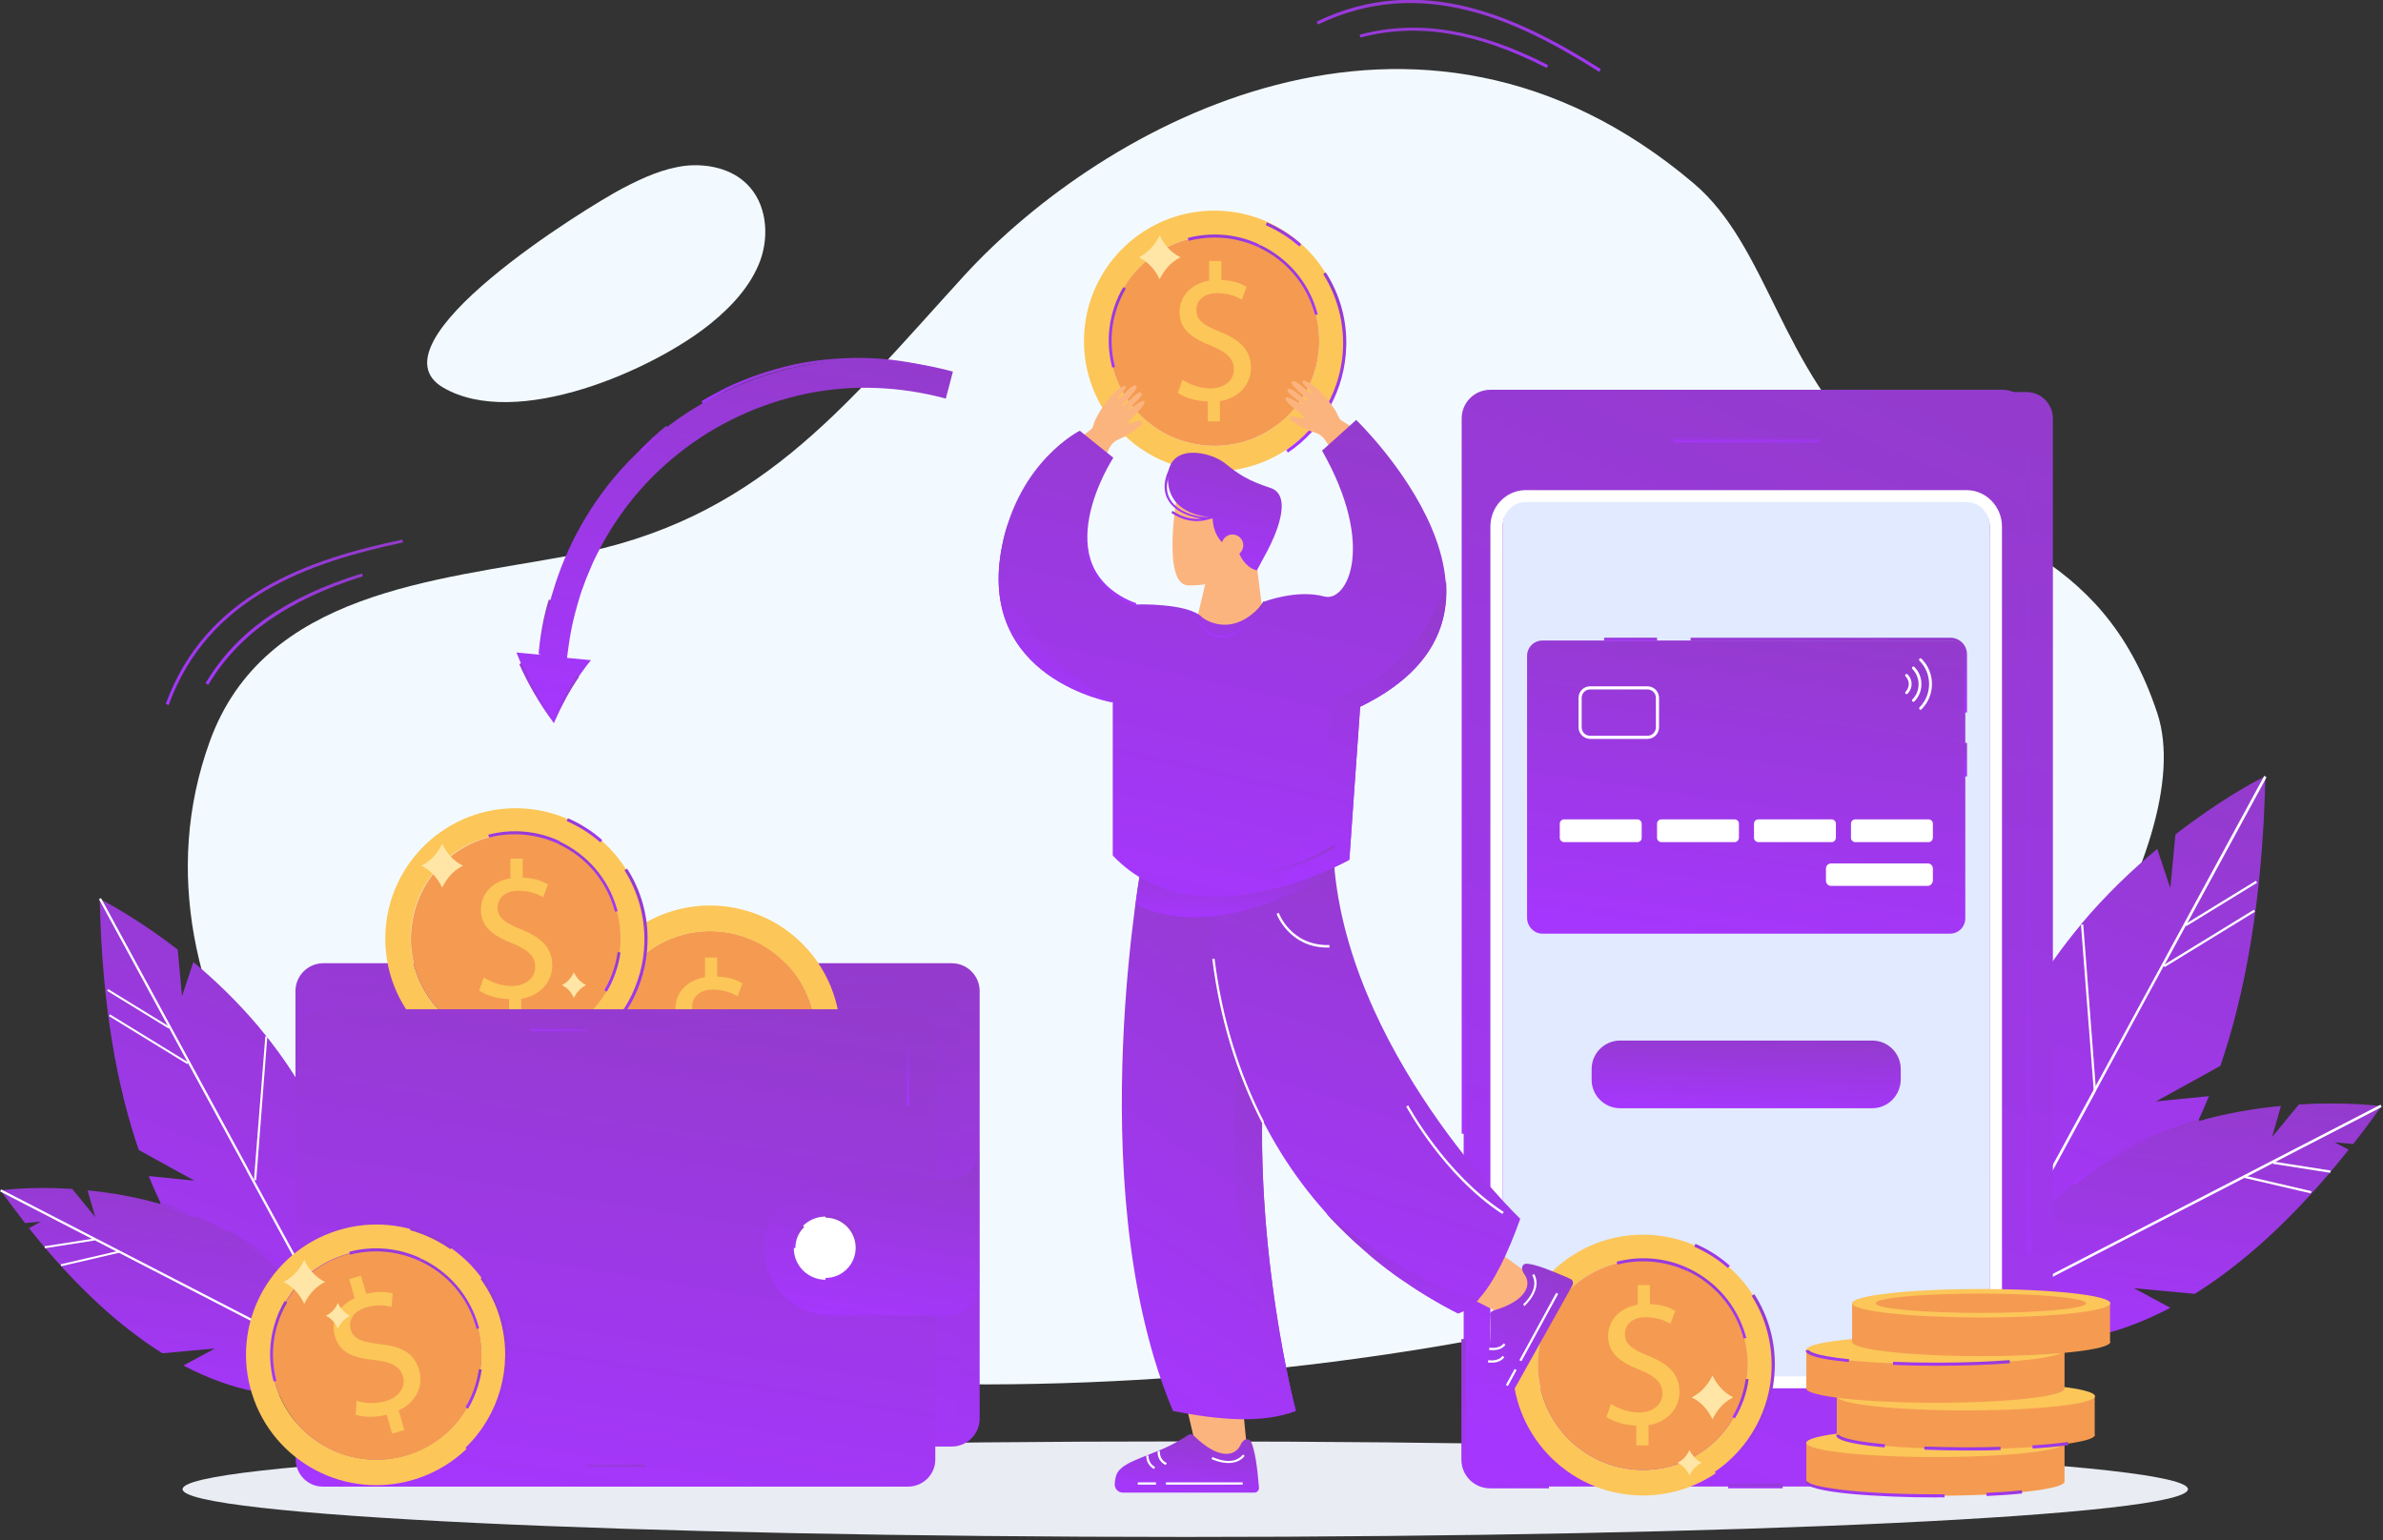 <svg width="297" height="192" viewBox="0 0 297 192" fill="none" xmlns="http://www.w3.org/2000/svg">
<rect x="0" y="0" width="297" height="192" fill="#333333" stroke="none"/>
<g clip-path="url(#clip0_101_9087)">
<path d="M147.723 191.6C216.741 191.6 272.691 188.934 272.691 185.646C272.691 182.357 216.741 179.692 147.723 179.692C78.704 179.692 22.754 182.357 22.754 185.646C22.754 188.934 78.704 191.6 147.723 191.6Z" fill="#E9ECF2"/>
<path d="M65.284 165.515C43.594 158.781 14.248 125.182 26.156 92.398C32.926 73.755 54.262 72.373 70.991 69.254C94.276 64.93 104.767 51.249 120.149 34.379C137.374 15.559 176.502 -6.45 211.093 22.86C220.414 30.764 221.903 46.004 233.918 56.743C246.004 67.517 261.775 67.553 268.864 88.889C274.393 105.511 250.576 140.103 234.45 150.416C204.643 169.484 114.159 180.684 65.284 165.515Z" fill="#F3FAFF"/>
<path d="M282.332 96.793C282.332 96.899 282.332 97.041 282.332 97.147C281.977 112.21 279.815 123.87 276.732 132.873L268.722 137.303L275.137 136.665L275.314 136.629C271.345 146.482 266.206 152.72 261.456 156.69C258.515 159.135 255.715 160.695 253.411 161.687C253.269 161.758 253.128 161.829 252.95 161.864C252.596 162.006 252.241 162.148 251.887 162.289H247.599C247.563 162.077 247.492 161.9 247.457 161.687C247.421 161.545 247.386 161.439 247.386 161.297C247.35 161.12 247.315 160.978 247.28 160.801C243.239 141.095 250.434 125.926 259.294 115.329C259.33 115.293 259.365 115.258 259.365 115.222C262.449 111.536 265.745 108.417 268.864 105.83L270.494 110.721L271.132 104.023C276.519 99.841 280.914 97.466 282.013 96.934C282.261 96.828 282.332 96.793 282.332 96.793Z" fill="url(#paint0_linear_101_9087)"/>
<path d="M282.474 96.863L282.332 97.182L272.621 115.045L272.443 115.364L269.785 120.255L269.679 120.397L261.244 135.956V135.991L247.457 161.333L247.244 161.687L246.925 162.289H246.535L246.89 161.687L247.35 160.836L260.96 135.814L261.208 135.353L282.084 96.934L282.19 96.722L282.474 96.863Z" fill="white"/>
<path d="M280.905 113.41L269.637 120.322L269.785 120.563L281.054 113.652L280.905 113.41Z" fill="white"/>
<path d="M281.159 109.803L272.338 115.213L272.486 115.455L281.308 110.045L281.159 109.803Z" fill="white"/>
<path d="M259.642 115.247L259.359 115.269L260.952 136.013L261.235 135.992L259.642 115.247Z" fill="white"/>
<path d="M245.791 165.55C245.791 165.55 255.644 170.867 270.494 163.034L265.958 160.588L273.542 161.297C279.355 157.647 285.841 152.011 292.716 143.328L290.98 142.406L293.283 142.619C294.453 141.131 295.623 139.571 296.792 137.905C296.792 137.905 292.575 137.303 286.514 137.693L283.182 141.733L284.281 137.87C271.806 139.04 253.482 144.568 245.791 165.55Z" fill="url(#paint1_linear_101_9087)"/>
<path d="M296.693 137.715L244.985 164.416L245.132 164.699L296.839 137.999L296.693 137.715Z" fill="white"/>
<path d="M283.337 144.807L283.293 145.087L290.436 146.204L290.48 145.924L283.337 144.807Z" fill="white"/>
<path d="M279.789 146.566L279.725 146.843L288.01 148.77L288.074 148.494L279.789 146.566Z" fill="white"/>
<path d="M258.586 147.723L258.338 147.439C262.732 143.93 268.013 141.272 274.038 139.571L274.145 139.925C268.19 141.591 262.945 144.214 258.586 147.723Z" fill="url(#paint2_linear_101_9087)"/>
<path d="M255.857 52.171V181.995C255.857 183.803 254.403 185.291 252.56 185.291H188.765C186.957 185.291 185.469 183.838 185.469 181.995V52.171C185.469 50.363 186.922 48.875 188.765 48.875H252.56C254.403 48.875 255.857 50.363 255.857 52.171Z" fill="url(#paint3_linear_101_9087)"/>
<path d="M252.809 52.171V181.995C252.809 183.803 251.355 185.291 249.512 185.291H185.717C183.909 185.291 182.421 183.838 182.421 181.995V52.171C182.421 50.363 183.874 48.875 185.717 48.875H249.512C251.355 48.875 252.809 50.363 252.809 52.171Z" fill="url(#paint4_linear_101_9087)"/>
<path d="M247.988 65.639V168.527C247.988 170.618 246.393 172.32 244.444 172.32H190.82C188.871 172.32 187.276 170.618 187.276 168.527V65.639C187.276 63.548 188.871 61.847 190.82 61.847H244.409C246.393 61.847 247.988 63.548 247.988 65.639Z" fill="#E1EAFF"/>
<path d="M226.51 55.148H208.789C208.612 55.148 208.47 55.006 208.47 54.829C208.47 54.652 208.612 54.51 208.789 54.51H226.51C226.688 54.51 226.829 54.652 226.829 54.829C226.829 55.006 226.688 55.148 226.51 55.148Z" fill="url(#paint5_linear_101_9087)"/>
<path d="M233.351 138.153H201.914C199.964 138.153 198.369 136.558 198.369 134.609V133.262C198.369 131.313 199.964 129.718 201.914 129.718H233.351C235.3 129.718 236.895 131.313 236.895 133.262V134.609C236.86 136.558 235.3 138.153 233.351 138.153Z" fill="url(#paint6_linear_101_9087)"/>
<path d="M245.118 173.064H190.147C187.737 173.064 185.752 171.008 185.752 168.527V65.639C185.752 63.122 187.737 61.102 190.147 61.102H245.118C247.528 61.102 249.512 63.158 249.512 65.639V168.527C249.512 171.044 247.528 173.064 245.118 173.064ZM190.147 62.591C188.552 62.591 187.276 63.938 187.276 65.639V168.527C187.276 170.193 188.552 171.575 190.147 171.575H245.118C246.712 171.575 247.988 170.228 247.988 168.527V65.639C247.988 63.973 246.712 62.591 245.118 62.591H190.147Z" fill="white"/>
<path d="M192.238 116.392H243.027C244.09 116.392 244.94 115.541 244.94 114.478V81.765C244.94 80.702 244.09 79.851 243.027 79.851H192.238C191.175 79.851 190.324 80.702 190.324 81.765V114.478C190.36 115.541 191.21 116.392 192.238 116.392Z" fill="url(#paint7_linear_101_9087)"/>
<path d="M204.076 104.98H194.932C194.648 104.98 194.4 104.731 194.4 104.448V102.676C194.4 102.392 194.648 102.144 194.932 102.144H204.076C204.359 102.144 204.607 102.392 204.607 102.676V104.448C204.607 104.767 204.359 104.98 204.076 104.98Z" fill="white"/>
<path d="M216.197 104.98H207.053C206.769 104.98 206.521 104.731 206.521 104.448V102.676C206.521 102.392 206.769 102.144 207.053 102.144H216.197C216.48 102.144 216.728 102.392 216.728 102.676V104.448C216.693 104.767 216.48 104.98 216.197 104.98Z" fill="white"/>
<path d="M228.283 104.98H219.138C218.855 104.98 218.607 104.731 218.607 104.448V102.676C218.607 102.392 218.855 102.144 219.138 102.144H228.283C228.566 102.144 228.814 102.392 228.814 102.676V104.448C228.779 104.767 228.566 104.98 228.283 104.98Z" fill="white"/>
<path d="M240.368 104.98H231.224C230.941 104.98 230.693 104.731 230.693 104.448V102.676C230.693 102.392 230.941 102.144 231.224 102.144H240.368C240.652 102.144 240.9 102.392 240.9 102.676V104.448C240.865 104.767 240.652 104.98 240.368 104.98Z" fill="white"/>
<path d="M240.262 110.438H228.212C227.857 110.438 227.574 110.154 227.574 109.8V108.276C227.574 107.921 227.857 107.638 228.212 107.638H240.262C240.616 107.638 240.9 107.921 240.9 108.276V109.8C240.865 110.154 240.581 110.438 240.262 110.438Z" fill="white"/>
<path d="M196.739 90.661V87.01C196.739 86.195 197.377 85.557 198.192 85.557H205.316C206.131 85.557 206.769 86.195 206.769 87.01V90.661C206.769 91.476 206.131 92.114 205.316 92.114H198.192C197.413 92.114 196.739 91.476 196.739 90.661ZM198.192 85.947C197.59 85.947 197.129 86.408 197.129 87.01V90.661C197.129 91.264 197.59 91.724 198.192 91.724H205.316C205.919 91.724 206.379 91.264 206.379 90.661V87.01C206.379 86.408 205.919 85.947 205.316 85.947H198.192Z" fill="white"/>
<path d="M239.199 88.322C239.199 88.286 239.199 88.216 239.234 88.18C240.829 86.585 240.829 83.962 239.234 82.368C239.163 82.297 239.163 82.19 239.234 82.119C239.305 82.049 239.411 82.049 239.482 82.119C241.219 83.856 241.219 86.692 239.482 88.428C239.411 88.499 239.305 88.499 239.234 88.428C239.199 88.393 239.199 88.357 239.199 88.322Z" fill="white"/>
<path d="M238.313 83.289C238.313 83.254 238.313 83.183 238.348 83.147C238.419 83.076 238.525 83.076 238.596 83.147C239.766 84.317 239.766 86.266 238.596 87.436C238.525 87.507 238.419 87.507 238.348 87.436C238.277 87.365 238.277 87.259 238.348 87.188C239.376 86.16 239.376 84.459 238.348 83.395C238.313 83.36 238.313 83.325 238.313 83.289Z" fill="white"/>
<path d="M237.462 86.372C237.462 86.337 237.462 86.266 237.497 86.231C238.029 85.699 238.029 84.848 237.497 84.317C237.427 84.246 237.427 84.14 237.497 84.069C237.568 83.998 237.675 83.998 237.746 84.069C238.419 84.742 238.419 85.805 237.746 86.479C237.675 86.55 237.568 86.55 237.497 86.479C237.462 86.479 237.462 86.408 237.462 86.372Z" fill="white"/>
<path d="M253.092 156.3H252.525V52.171C252.525 50.505 251.178 49.158 249.512 49.158H185.717C184.051 49.158 182.704 50.505 182.704 52.171V141.343H182.172V52.171C182.172 50.186 183.767 48.591 185.752 48.591H249.548C251.533 48.591 253.127 50.186 253.127 52.171V156.3H253.092Z" fill="url(#paint8_linear_101_9087)"/>
<path d="M193.053 185.539H185.717C183.732 185.539 182.137 183.944 182.137 181.96V166.932H182.704V181.96C182.704 183.625 184.051 184.972 185.717 184.972H193.053V185.539Z" fill="url(#paint9_linear_101_9087)"/>
<path d="M222.186 184.972H215.382V185.539H222.186V184.972Z" fill="url(#paint10_linear_101_9087)"/>
<path d="M257.31 184.689C257.31 185.681 250.115 186.461 241.219 186.461C232.323 186.461 225.128 185.646 225.128 184.689C225.128 184.653 225.128 184.653 225.128 184.618V179.798H257.31V184.583C257.31 184.653 257.31 184.653 257.31 184.689Z" fill="#F49B51"/>
<path d="M241.219 181.641C250.106 181.641 257.31 180.847 257.31 179.869C257.31 178.89 250.106 178.096 241.219 178.096C232.332 178.096 225.128 178.89 225.128 179.869C225.128 180.847 232.332 181.641 241.219 181.641Z" fill="#FCC659"/>
<path d="M261.102 178.876C261.102 179.869 253.907 180.648 245.011 180.648C236.115 180.648 228.921 179.833 228.921 178.876C228.921 178.841 228.921 178.841 228.921 178.805V174.021H261.067V178.805C261.102 178.841 261.102 178.876 261.102 178.876Z" fill="#F49B51"/>
<path d="M245.011 175.828C253.898 175.828 261.102 175.035 261.102 174.056C261.102 173.077 253.898 172.284 245.011 172.284C236.125 172.284 228.921 173.077 228.921 174.056C228.921 175.035 236.125 175.828 245.011 175.828Z" fill="#FCC659"/>
<path d="M257.31 173.099C257.31 174.092 250.115 174.871 241.219 174.871C232.323 174.871 225.128 174.056 225.128 173.099C225.128 173.064 225.128 173.064 225.128 173.028V168.208H257.31V172.993C257.31 173.064 257.31 173.064 257.31 173.099Z" fill="#F49B51"/>
<path d="M241.219 170.051C250.106 170.051 257.31 169.258 257.31 168.279C257.31 167.3 250.106 166.507 241.219 166.507C232.332 166.507 225.128 167.3 225.128 168.279C225.128 169.258 232.332 170.051 241.219 170.051Z" fill="#FCC659"/>
<path d="M241.219 186.673C234.662 186.673 224.951 186.142 224.951 184.689H225.341C225.341 185.256 230.799 186.284 241.219 186.284C241.609 186.284 241.963 186.284 242.353 186.284V186.673C241.999 186.638 241.609 186.673 241.219 186.673Z" fill="url(#paint11_linear_101_9087)"/>
<path d="M247.599 186.496L247.563 186.106C249.193 186.035 250.682 185.929 251.993 185.787L252.029 186.177C250.753 186.319 249.229 186.425 247.599 186.496Z" fill="url(#paint12_linear_101_9087)"/>
<path d="M234.875 180.436C228.85 179.869 228.85 179.124 228.85 178.876H229.239C229.239 179.053 230.267 179.621 234.946 180.046L234.875 180.436Z" fill="url(#paint13_linear_101_9087)"/>
<path d="M245.118 180.825C243.31 180.825 241.538 180.79 239.837 180.719V180.329C242.849 180.436 246.216 180.471 249.335 180.365V180.755C247.953 180.825 246.535 180.825 245.118 180.825Z" fill="url(#paint14_linear_101_9087)"/>
<path d="M253.34 180.577L253.305 180.188C255.006 180.081 256.53 179.94 257.735 179.762L257.806 180.152C256.565 180.329 255.041 180.471 253.34 180.577Z" fill="url(#paint15_linear_101_9087)"/>
<path d="M230.409 169.803C225.057 169.271 225.057 168.563 225.057 168.314H225.447C225.447 168.314 225.589 168.952 230.48 169.449L230.409 169.803Z" fill="url(#paint16_linear_101_9087)"/>
<path d="M241.325 170.264C239.482 170.264 237.675 170.228 235.938 170.157V169.768C237.639 169.838 239.447 169.874 241.29 169.874C244.586 169.874 247.776 169.768 250.469 169.555L250.505 169.945C247.811 170.157 244.621 170.264 241.325 170.264Z" fill="url(#paint17_linear_101_9087)"/>
<path d="M263.016 167.287C263.016 168.279 255.821 169.059 246.925 169.059C238.029 169.059 230.834 168.244 230.834 167.287C230.834 167.251 230.834 167.251 230.834 167.216V162.396H262.98V167.18C263.016 167.251 263.016 167.251 263.016 167.287Z" fill="#F49B51"/>
<path d="M246.925 164.239C255.812 164.239 263.016 163.445 263.016 162.467C263.016 161.488 255.812 160.695 246.925 160.695C238.039 160.695 230.834 161.488 230.834 162.467C230.834 163.445 238.039 164.239 246.925 164.239Z" fill="#FCC659"/>
<path d="M260.003 162.467C260.003 163.14 254.155 163.672 246.89 163.672C239.66 163.672 233.776 163.14 233.776 162.467C233.776 161.793 239.624 161.262 246.89 161.262C254.155 161.262 260.003 161.829 260.003 162.467Z" fill="#F49B51"/>
<path d="M205.21 153.925C196.243 153.677 188.765 160.765 188.517 169.732C188.268 178.699 195.357 186.177 204.324 186.425C213.291 186.674 220.769 179.585 221.017 170.618C221.23 161.616 214.177 154.173 205.21 153.925ZM217.827 170.512C217.721 173.985 216.268 177.246 213.751 179.656C211.199 182.066 207.903 183.342 204.395 183.236C197.2 183.023 191.494 177.033 191.671 169.803C191.777 166.33 193.195 163.069 195.747 160.659C198.192 158.355 201.382 157.079 204.714 157.079C204.82 157.079 204.962 157.079 205.068 157.079C212.156 157.257 217.792 163.105 217.792 170.158C217.827 170.264 217.827 170.37 217.827 170.512Z" fill="#FCC659"/>
<path d="M217.827 170.157C217.827 170.264 217.827 170.406 217.827 170.512C217.721 173.985 216.268 177.246 213.751 179.656C211.199 182.066 207.903 183.342 204.395 183.236C197.2 183.023 191.494 177.033 191.671 169.803C191.777 166.33 193.195 163.069 195.747 160.659C198.192 158.355 201.382 157.079 204.714 157.079C204.82 157.079 204.962 157.079 205.068 157.079C212.192 157.257 217.827 163.105 217.827 170.157Z" fill="#F49B51"/>
<path d="M203.934 180.152V177.707C202.516 177.671 201.063 177.246 200.212 176.643L200.779 175.013C201.666 175.58 202.906 176.076 204.288 176.076C206.025 176.076 207.194 175.084 207.194 173.702C207.194 172.355 206.238 171.54 204.43 170.795C201.949 169.838 200.425 168.704 200.425 166.578C200.425 164.558 201.878 163.034 204.111 162.644V160.198H205.635V162.573C207.088 162.608 208.081 162.998 208.789 163.423L208.187 165.018C207.691 164.735 206.663 164.203 205.103 164.203C203.225 164.203 202.516 165.337 202.516 166.294C202.516 167.57 203.402 168.208 205.529 169.059C208.045 170.087 209.321 171.363 209.321 173.524C209.321 175.438 207.974 177.246 205.458 177.671V180.188H203.934V180.152Z" fill="#FCC659"/>
<path d="M217.295 166.861C217.26 166.755 217.225 166.649 217.225 166.542C216.197 162.963 213.645 160.021 210.278 158.426L210.42 158.107C213.893 159.738 216.48 162.75 217.544 166.436C217.579 166.578 217.614 166.684 217.65 166.79L217.295 166.861Z" fill="url(#paint18_linear_101_9087)"/>
<path d="M210.278 158.462C207.549 157.186 204.466 156.902 201.595 157.646L201.488 157.292C204.466 156.512 207.655 156.796 210.42 158.107L210.278 158.462Z" fill="url(#paint19_linear_101_9087)"/>
<path d="M216.232 176.821L215.913 176.643C216.799 175.155 217.331 173.56 217.579 171.894L217.934 171.93C217.721 173.666 217.118 175.297 216.232 176.821Z" fill="url(#paint20_linear_101_9087)"/>
<path d="M215.346 158.072C214.106 156.973 212.688 156.087 211.164 155.414L211.306 155.059C212.865 155.732 214.318 156.654 215.594 157.788L215.346 158.072Z" fill="url(#paint21_linear_101_9087)"/>
<path d="M213.929 183.803L213.716 183.484C218.004 180.577 220.663 175.757 220.804 170.583C220.875 167.358 220.025 164.239 218.323 161.545L218.642 161.332C220.415 164.097 221.301 167.287 221.194 170.583C221.052 175.899 218.323 180.826 213.929 183.803Z" fill="url(#paint22_linear_101_9087)"/>
<path d="M245.153 88.818H244.763V81.588C244.763 80.631 243.983 79.887 243.062 79.887H210.703V79.497H243.062C244.231 79.497 245.153 80.418 245.153 81.588V88.818Z" fill="url(#paint23_linear_101_9087)"/>
<path d="M245.153 92.61H244.763V96.792H245.153V92.61Z" fill="url(#paint24_linear_101_9087)"/>
<path d="M206.521 79.497H199.929V79.887H206.521V79.497Z" fill="url(#paint25_linear_101_9087)"/>
<path d="M88.57 40.333C91.193 38.207 93.603 35.619 94.772 32.43C95.906 29.24 95.516 25.341 93.106 22.967C91.157 21.017 88.18 20.379 85.451 20.663C82.722 20.982 80.135 22.151 77.689 23.427C73.011 25.873 45.756 42.743 55.219 48.308C64.363 53.659 81.517 46.075 88.57 40.333Z" fill="#F3FAFF"/>
<path d="M25.944 85.38L25.625 85.168C29.452 78.753 35.655 74.393 45.118 71.487L45.224 71.841C35.867 74.783 29.736 79.072 25.944 85.38Z" fill="url(#paint26_linear_101_9087)"/>
<path d="M21.017 87.897L20.663 87.755C25.625 74.11 38.348 69.75 50.151 67.269L50.221 67.624C38.526 70.105 25.908 74.429 21.017 87.897Z" fill="url(#paint27_linear_101_9087)"/>
<path d="M192.77 8.471C184.051 4.005 176.679 2.8 169.555 4.679L169.449 4.324C176.679 2.41 184.157 3.615 192.947 8.116L192.77 8.471Z" fill="url(#paint28_linear_101_9087)"/>
<path d="M199.326 8.967C189.225 2.552 177.175 -3.154 164.274 3.048L164.097 2.694C177.175 -3.615 189.332 2.162 199.504 8.613L199.326 8.967Z" fill="url(#paint29_linear_101_9087)"/>
<path d="M151.799 26.263C142.832 26.015 135.353 33.103 135.105 42.07C134.857 51.037 141.946 58.515 150.912 58.763C159.879 59.011 167.358 51.923 167.606 42.956C167.818 33.989 160.765 26.511 151.799 26.263ZM164.416 42.85C164.31 46.323 162.856 49.584 160.34 51.994C157.824 54.404 154.492 55.68 150.983 55.573C143.789 55.361 138.082 49.371 138.26 42.141C138.366 38.667 139.784 35.407 142.336 32.997C144.816 30.693 147.971 29.417 151.338 29.417C151.444 29.417 151.586 29.417 151.692 29.417C158.781 29.594 164.416 35.442 164.416 42.495C164.416 42.602 164.416 42.743 164.416 42.85Z" fill="#FCC659"/>
<path d="M164.416 42.495C164.416 42.602 164.416 42.743 164.416 42.849C164.31 46.323 162.856 49.584 160.34 51.994C157.788 54.404 154.492 55.68 150.983 55.573C143.789 55.361 138.082 49.371 138.26 42.141C138.366 38.667 139.784 35.407 142.335 32.997C144.816 30.693 147.971 29.417 151.338 29.417C151.444 29.417 151.586 29.417 151.692 29.417C158.781 29.63 164.416 35.442 164.416 42.495Z" fill="#F49B51"/>
<path d="M150.523 52.49V50.044C149.105 50.009 147.652 49.584 146.801 48.981L147.368 47.351C148.254 47.918 149.495 48.414 150.877 48.414C152.614 48.414 153.783 47.422 153.783 46.039C153.783 44.693 152.826 43.877 151.019 43.133C148.538 42.176 147.014 41.042 147.014 38.916C147.014 36.895 148.467 35.371 150.7 34.981V32.536H152.224V34.91C153.677 34.946 154.669 35.336 155.378 35.761L154.776 37.356C154.28 37.072 153.252 36.541 151.692 36.541C149.814 36.541 149.105 37.675 149.105 38.632C149.105 39.908 149.991 40.546 152.118 41.396C154.634 42.424 155.91 43.7 155.91 45.862C155.91 47.776 154.563 49.584 152.047 50.009V52.525H150.523V52.49Z" fill="#FCC659"/>
<path d="M163.92 39.27C163.884 39.164 163.849 39.057 163.813 38.951C162.786 35.371 160.269 32.43 156.867 30.835L157.009 30.516C160.482 32.146 163.069 35.159 164.132 38.845C164.168 38.951 164.203 39.093 164.239 39.199L163.92 39.27Z" fill="url(#paint30_linear_101_9087)"/>
<path d="M156.867 30.835C154.138 29.559 151.054 29.276 148.148 30.02L148.042 29.665C151.019 28.886 154.209 29.169 156.973 30.48L156.867 30.835Z" fill="url(#paint31_linear_101_9087)"/>
<path d="M138.614 45.827C137.728 42.389 138.224 38.845 139.996 35.797L140.315 35.974C138.579 38.951 138.082 42.424 138.969 45.756L138.614 45.827Z" fill="url(#paint32_linear_101_9087)"/>
<path d="M161.935 30.728C160.694 29.63 159.277 28.744 157.753 28.07L157.895 27.716C159.454 28.389 160.907 29.311 162.183 30.445L161.935 30.728Z" fill="url(#paint33_linear_101_9087)"/>
<path d="M160.517 56.424L160.305 56.105C164.593 53.199 167.251 48.379 167.393 43.204C167.464 39.979 166.613 36.86 164.912 34.166L165.231 33.954C167.003 36.718 167.889 39.908 167.783 43.204C167.641 48.556 164.912 53.482 160.517 56.424Z" fill="url(#paint34_linear_101_9087)"/>
<path d="M149.105 77.477L150.558 71.31L156.441 68.864L157.505 77.477C157.505 77.477 156.619 83.076 151.232 85.061C145.773 87.081 149.105 77.477 149.105 77.477Z" fill="#FCB47E"/>
<path d="M146.766 61.279C146.766 61.279 144.675 72.869 148.077 72.975C151.48 73.046 154.28 71.77 154.953 70.955C155.662 70.175 156.158 66.348 156.158 66.348C156.158 66.348 156.583 61.386 154.492 60.429C152.437 59.437 147.9 57.806 146.766 61.279Z" fill="#FCB47E"/>
<path d="M157.965 68.651C157.292 69.892 156.654 71.097 156.654 71.097C155.662 70.955 154.563 69.715 154.35 68.616C154.35 68.616 151.231 68.332 151.125 64.469C151.125 64.469 145.702 64.505 145.561 59.791C145.419 55.077 150.842 56.282 152.649 57.735C154.457 59.188 155.52 59.897 158.32 60.819C161.297 61.776 158.816 67.056 157.965 68.651Z" fill="url(#paint35_linear_101_9087)"/>
<path d="M155.414 180.613L154.74 173.773H147.51L149.07 180.436C149.07 180.436 149.92 182.669 152.33 182.598C154.705 182.491 155.414 180.613 155.414 180.613Z" fill="#FCB47E"/>
<path d="M191.068 159.206L185.504 155.166L180.719 160.553L187.843 164.168C187.843 164.168 188.729 164.345 190.501 162.786C192.273 161.262 191.068 159.206 191.068 159.206Z" fill="#FCB47E"/>
<path d="M161.51 175.899C157.328 177.494 151.976 177.033 146.199 175.899C146.022 175.509 145.88 175.084 145.703 174.694C134.715 146.908 142.477 106.504 142.477 106.504H159.773L159.383 119.865C158.639 123.374 158.107 126.954 157.753 130.498C155.591 153.783 161.51 175.899 161.51 175.899Z" fill="url(#paint36_linear_101_9087)"/>
<path d="M161.51 175.899C161.226 175.368 151.373 155.343 154.315 132.766L157.434 135.283C156.406 156.406 161.368 175.368 161.51 175.899Z" fill="url(#paint37_linear_101_9087)"/>
<path d="M189.474 151.94C187.879 156.406 186.177 159.844 184.37 161.864C183.519 162.786 182.633 163.424 181.712 163.707C179.054 162.36 176.644 160.872 174.411 159.312C174.092 159.1 173.808 158.887 173.525 158.674C173.135 158.391 172.745 158.107 172.355 157.788C172.178 157.646 172.001 157.505 171.859 157.398C171.504 157.115 171.185 156.867 170.866 156.583C170.583 156.335 170.299 156.087 170.016 155.839C168.527 154.563 167.145 153.216 165.869 151.869C165.763 151.728 165.621 151.621 165.515 151.48C165.444 151.373 165.338 151.302 165.267 151.196C147.829 131.809 151.019 106.504 151.019 106.504H166.188C167.429 130.781 189.474 151.94 189.474 151.94Z" fill="url(#paint38_linear_101_9087)"/>
<path d="M169.52 53.978C168.208 53.022 167.322 52.525 167.11 52.348C166.826 52.135 166.755 51.675 166.436 51.178C165.692 50.044 164.168 48.024 162.573 47.457C162.36 47.386 162.219 47.599 162.431 47.847C162.821 48.272 163.565 48.91 163.459 48.981C163.211 49.194 161.474 47.103 161.014 47.599C160.659 47.953 163.14 49.832 163.034 49.938C162.821 50.186 160.943 48.06 160.517 48.52C160.092 48.981 162.325 50.151 162.254 50.363C162.148 50.576 160.588 49.265 160.269 49.584C159.809 50.044 162.608 51.781 162.538 52.029C162.431 52.454 160.978 51.568 160.765 52.065C160.553 52.525 162.608 53.411 162.963 53.589C163.849 54.049 164.487 53.837 165.231 54.971C165.621 55.573 166.011 56.176 166.401 56.814L169.52 53.978Z" fill="#FCB47E"/>
<path d="M133.794 55.361C134.964 54.297 135.814 53.659 136.027 53.482C136.275 53.27 136.275 52.773 136.558 52.242C137.161 51.037 138.508 48.875 140.032 48.13C140.244 48.024 140.422 48.237 140.209 48.485C139.855 48.946 139.217 49.654 139.323 49.725C139.571 49.903 141.095 47.67 141.627 48.095C142.017 48.414 139.748 50.541 139.855 50.647C140.067 50.859 141.733 48.556 142.229 48.981C142.725 49.371 140.599 50.824 140.705 51.001C140.811 51.178 142.229 49.725 142.584 50.009C143.08 50.399 140.493 52.454 140.599 52.703C140.741 53.092 142.087 52.1 142.371 52.561C142.619 52.986 140.705 54.085 140.315 54.333C139.465 54.864 138.827 54.758 138.224 55.928C137.905 56.566 137.586 57.239 137.267 57.877L133.794 55.361Z" fill="#FCB47E"/>
<path d="M166.294 108.488C164.948 109.339 162.573 110.757 159.631 111.962C157.009 113.025 153.961 113.982 150.771 114.265C147.687 114.549 144.498 114.194 141.52 112.741C141.698 111.324 141.91 110.119 142.052 109.162C144.781 110.615 147.758 111.217 150.735 111.324C153.854 111.43 156.938 110.934 159.702 110.189C162.219 109.516 164.487 108.701 166.224 107.921C166.259 108.098 166.259 108.311 166.294 108.488Z" fill="url(#paint39_linear_101_9087)"/>
<path d="M138.685 106.645V87.542C138.685 87.542 121.531 84.636 124.898 68.013C127.025 57.452 134.574 53.695 134.574 53.695L138.756 57.062C138.756 57.062 129.86 70.636 141.556 75.35C141.556 75.35 148.148 75.137 149.849 76.98C149.849 76.98 153.606 79.993 157.576 74.996C157.576 74.996 161.616 73.436 165.054 74.358C167.889 75.137 171.54 68.084 164.77 56.176L169.023 52.348C169.023 52.348 193.904 76.271 169.52 88.109L168.173 107.177C168.137 107.177 149.282 117.88 138.685 106.645Z" fill="url(#paint40_linear_101_9087)"/>
<path d="M153.606 69.325C154.35 69.325 154.953 68.722 154.953 67.978C154.953 67.234 154.35 66.631 153.606 66.631C152.862 66.631 152.259 67.234 152.259 67.978C152.259 68.722 152.862 69.325 153.606 69.325Z" fill="#FCB47E"/>
<path d="M157.292 139.996C154.102 133.794 152.011 126.918 151.09 119.546L151.373 119.511C152.295 126.847 154.386 133.723 157.54 139.855L157.292 139.996Z" fill="white"/>
<path d="M165.444 118.129C160.659 118.129 159.1 113.946 159.1 113.911L159.383 113.805C159.383 113.84 160.907 117.951 165.692 117.81V118.129C165.586 118.129 165.515 118.129 165.444 118.129Z" fill="white"/>
<path d="M152.259 79.497C152.153 79.497 152.082 79.497 151.976 79.497C149.814 79.284 148.715 76.768 148.68 76.661L148.963 76.555C148.963 76.59 150.026 79.001 152.011 79.213C153.677 79.355 155.52 77.937 157.469 74.96L157.717 75.137C155.804 78.008 153.961 79.497 152.259 79.497Z" fill="url(#paint41_linear_101_9087)"/>
<path d="M138.685 87.578C138.685 87.578 121.531 84.671 124.898 68.049C125.075 67.127 125.288 66.277 125.571 65.462C125.607 65.426 125.642 65.355 125.713 65.32C125.43 69.077 125.288 72.338 126.954 75.917C130.392 83.325 138.933 87.542 138.685 87.578Z" fill="url(#paint42_linear_101_9087)"/>
<path d="M169.52 88.109L168.173 107.177C168.173 107.177 164.239 109.41 158.993 110.757C159.915 110.048 163.743 104.2 164.38 101.223C165.55 95.906 165.692 92.858 165.834 87.188C171.504 85.699 177.99 80.702 180.223 72.373C180.684 78.079 178.238 83.856 169.52 88.109Z" fill="url(#paint43_linear_101_9087)"/>
<path d="M151.373 109.8C151.302 109.8 151.302 109.8 151.302 109.8V109.481C151.373 109.481 159.348 109.587 166.259 105.369L166.401 105.617C159.808 109.658 152.259 109.8 151.373 109.8Z" fill="url(#paint44_linear_101_9087)"/>
<path d="M184.37 161.9C183.519 162.821 182.633 163.459 181.712 163.743C179.054 162.396 176.644 160.907 174.411 159.348C174.092 159.135 173.808 158.922 173.525 158.71C173.135 158.426 172.745 158.143 172.355 157.824C172.178 157.682 172.001 157.54 171.859 157.434C171.504 157.15 171.185 156.902 170.866 156.619C170.583 156.371 170.299 156.122 170.016 155.874C168.527 154.598 167.145 153.252 165.869 151.905C165.763 151.763 165.621 151.657 165.515 151.515C165.444 151.409 165.337 151.338 165.267 151.231C175.58 159.808 182.208 161.545 184.37 161.9Z" fill="url(#paint45_linear_101_9087)"/>
<path d="M187.241 151.338C179.94 146.588 175.297 138.011 175.261 137.941L175.509 137.799C175.545 137.87 180.152 146.376 187.418 151.09L187.241 151.338Z" fill="white"/>
<path d="M156.335 186.071H139.925C139.358 186.071 138.898 185.575 138.933 185.008C138.933 185.008 138.933 185.008 138.933 184.972C138.933 184.831 138.969 184.724 138.969 184.582C139.039 184.157 139.146 183.696 139.358 183.448C140.138 182.42 141.662 181.96 144.356 180.861C146.057 180.188 147.475 179.302 148.113 178.876C148.325 178.735 148.573 178.77 148.751 178.947C152.011 182.137 153.996 181.464 154.598 180.152C155.059 179.16 155.697 179.372 155.874 179.656C156.406 180.578 156.725 183.271 156.831 184.582C156.831 184.724 156.867 184.866 156.867 184.972C156.902 185.22 156.902 185.362 156.902 185.362C156.973 185.752 156.69 186.071 156.335 186.071Z" fill="url(#paint46_linear_101_9087)"/>
<path d="M145.277 182.633C144.108 182.066 144.285 180.861 144.285 180.861L144.568 180.897C144.568 180.932 144.426 181.924 145.419 182.385L145.277 182.633Z" fill="white"/>
<path d="M143.824 183.129C142.761 182.527 142.867 181.464 142.867 181.428L143.151 181.464C143.151 181.499 143.044 182.385 143.966 182.881L143.824 183.129Z" fill="white"/>
<path d="M153.11 182.385C152.011 182.385 151.019 181.889 150.983 181.889L151.125 181.641C151.16 181.641 153.641 182.917 154.917 181.322L155.13 181.499C154.598 182.172 153.819 182.385 153.11 182.385Z" fill="white"/>
<path d="M154.882 184.795H145.313V185.079H154.882V184.795Z" fill="white"/>
<path d="M144.072 184.795H141.804V185.079H144.072V184.795Z" fill="white"/>
<path d="M195.995 160.198L187.985 174.517C187.701 175.013 187.063 175.19 186.567 174.871C186.461 174.801 186.355 174.73 186.248 174.659C185.894 174.375 185.575 174.092 185.433 173.773C184.901 172.603 185.256 171.044 185.61 168.173C185.858 166.365 185.788 164.7 185.717 163.92C185.681 163.672 185.858 163.459 186.106 163.388C190.466 162.112 190.856 160.021 190.005 158.887C189.367 158.001 189.863 157.54 190.182 157.54C191.246 157.505 193.727 158.568 194.967 159.1C195.109 159.171 195.215 159.206 195.321 159.242C195.534 159.348 195.676 159.419 195.676 159.419C195.995 159.49 196.137 159.879 195.995 160.198Z" fill="url(#paint47_linear_101_9087)"/>
<path d="M186.071 168.314C185.787 168.314 185.61 168.279 185.575 168.279L185.646 167.995C185.646 167.995 186.815 168.244 187.418 167.464L187.63 167.641C187.205 168.208 186.532 168.314 186.071 168.314Z" fill="white"/>
<path d="M185.929 169.874C185.646 169.874 185.469 169.838 185.433 169.838L185.504 169.555C185.504 169.555 186.674 169.803 187.276 169.023L187.489 169.201C187.063 169.768 186.39 169.874 185.929 169.874Z" fill="white"/>
<path d="M190.005 162.821L189.828 162.608C189.863 162.573 191.954 160.765 190.962 158.958L191.21 158.816C192.309 160.801 190.005 162.786 190.005 162.821Z" fill="white"/>
<path d="M193.951 161.167L189.366 169.566L189.615 169.702L194.2 161.303L193.951 161.167Z" fill="white"/>
<path d="M188.771 170.659L187.684 172.65L187.933 172.786L189.02 170.795L188.771 170.659Z" fill="white"/>
<path d="M141.52 75.563C141.379 75.527 137.87 74.499 136.062 71.132C134.822 68.829 134.68 65.993 135.672 62.733L136.027 62.839C135.034 65.993 135.176 68.722 136.381 70.955C138.118 74.18 141.591 75.173 141.627 75.208L141.52 75.563Z" fill="url(#paint48_linear_101_9087)"/>
<path d="M150.381 64.682C149.07 64.682 146.979 64.115 145.88 62.768C145.206 61.917 144.639 60.429 145.88 58.16L146.128 58.302C145.206 60.039 145.206 61.492 146.092 62.626C147.368 64.186 150.027 64.646 151.054 64.363L151.125 64.646C150.948 64.646 150.7 64.682 150.381 64.682Z" fill="url(#paint49_linear_101_9087)"/>
<path d="M149.176 64.965C148.254 64.965 147.156 64.717 145.986 63.938L146.128 63.69C149.247 65.745 151.621 63.973 151.657 63.938L151.834 64.15C151.799 64.186 150.771 64.965 149.176 64.965Z" fill="url(#paint50_linear_101_9087)"/>
<path d="M12.44 112.033C12.44 112.139 12.44 112.245 12.44 112.352C12.724 125.43 14.602 135.531 17.296 143.363L24.242 147.191L18.678 146.624H18.536C22.01 155.166 26.44 160.588 30.551 164.026C33.103 166.153 35.548 167.499 37.533 168.386C37.675 168.456 37.781 168.492 37.923 168.563C38.242 168.705 38.561 168.811 38.844 168.917H42.531C42.566 168.74 42.601 168.563 42.637 168.386C42.672 168.279 42.672 168.173 42.708 168.067C42.743 167.925 42.779 167.783 42.814 167.641C46.323 150.558 40.085 137.409 32.394 128.194C32.359 128.159 32.359 128.123 32.323 128.088C29.63 124.898 26.794 122.169 24.101 119.936L22.683 124.189L22.151 118.377C17.473 114.762 13.645 112.706 12.724 112.21C12.546 112.068 12.44 112.033 12.44 112.033Z" fill="url(#paint51_linear_101_9087)"/>
<path d="M12.334 112.104L12.476 112.352L20.911 127.875L21.053 128.123L23.356 132.376L23.427 132.518L30.764 145.986V146.022L42.708 167.996L42.885 168.315L43.169 168.846H43.487L43.204 168.315L42.814 167.57L31.012 145.88L30.799 145.455L12.688 112.139L12.582 111.962L12.334 112.104Z" fill="white"/>
<path d="M13.705 126.455L13.575 126.666L23.333 132.651L23.463 132.44L13.705 126.455Z" fill="white"/>
<path d="M13.483 123.307L13.354 123.519L20.997 128.207L21.127 127.995L13.483 123.307Z" fill="white"/>
<path d="M31.933 147.12L33.316 129.222L33.068 129.187L31.65 147.12H31.933Z" fill="white"/>
<path d="M44.303 172.426C44.303 172.426 35.761 177.033 22.86 170.229L26.794 168.102L20.238 168.705C15.205 165.55 9.569 160.624 3.615 153.11L5.104 152.295L3.119 152.472C2.127 151.196 1.099 149.814 0.071 148.396C0.071 148.396 3.721 147.865 9.002 148.219L11.873 151.728L10.916 148.396C21.726 149.424 37.604 154.244 44.303 172.426Z" fill="url(#paint52_linear_101_9087)"/>
<path d="M0.141 148.273L0.01 148.525L44.884 171.696L45.014 171.445L0.141 148.273Z" fill="white"/>
<path d="M11.745 154.396L5.547 155.364L5.585 155.609L11.783 154.641L11.745 154.396Z" fill="white"/>
<path d="M14.787 155.93L7.572 157.609L7.628 157.85L14.843 156.172L14.787 155.93Z" fill="white"/>
<path d="M118.625 180.329H40.298C38.384 180.329 36.824 178.77 36.824 176.856V123.551C36.824 121.637 38.384 120.078 40.298 120.078H118.625C120.539 120.078 122.098 121.637 122.098 123.551V176.856C122.098 178.77 120.539 180.329 118.625 180.329Z" fill="url(#paint53_linear_101_9087)"/>
<path d="M119.511 126.316V174.056C119.511 176.076 117.88 177.707 115.86 177.707H110.331V125.749H41.538C40.688 125.749 39.979 125.04 39.979 124.189C39.979 123.339 40.688 122.63 41.538 122.63H115.86C117.88 122.665 119.511 124.296 119.511 126.316Z" fill="url(#paint54_linear_101_9087)"/>
<path d="M98.635 120.858C98.706 120.964 98.777 121.035 98.848 121.141C100.975 123.906 101.932 127.344 101.471 130.781C101.045 134.255 99.273 137.338 96.509 139.465C90.803 143.86 82.58 142.832 78.185 137.126C76.059 134.361 75.102 130.923 75.563 127.485C75.988 124.154 77.654 121.141 80.241 119.015C80.347 118.944 80.418 118.873 80.525 118.802C86.124 114.443 94.17 115.4 98.635 120.858Z" fill="#F49B51"/>
<path d="M87.684 139.323V136.878C86.266 136.842 84.813 136.417 83.962 135.814L84.529 134.184C85.415 134.751 86.656 135.247 88.038 135.247C89.775 135.247 90.944 134.255 90.944 132.873C90.944 131.526 89.987 130.711 88.18 129.966C85.699 129.009 84.175 127.875 84.175 125.749C84.175 123.729 85.628 122.205 87.861 121.815V119.369H89.385V121.744C90.838 121.779 91.83 122.169 92.539 122.594L91.937 124.189C91.441 123.906 90.413 123.374 88.853 123.374C86.975 123.374 86.266 124.508 86.266 125.465C86.266 126.741 87.152 127.379 89.279 128.23C91.795 129.257 93.071 130.533 93.071 132.695C93.071 134.609 91.724 136.417 89.208 136.842V139.358H87.684V139.323Z" fill="#FCC659"/>
<path d="M92.61 113.415C83.927 111.146 75.066 116.321 72.798 125.004C70.53 133.688 75.704 142.548 84.388 144.816C93.071 147.085 101.931 141.91 104.2 133.227C106.504 124.579 101.294 115.683 92.61 113.415ZM101.152 132.447C100.266 135.814 98.104 138.65 95.091 140.422C92.079 142.194 88.57 142.69 85.167 141.804C78.185 139.961 74.003 132.837 75.846 125.855C76.732 122.488 78.859 119.653 81.907 117.88C84.813 116.179 88.18 115.683 91.476 116.427C91.582 116.463 91.724 116.498 91.831 116.534C98.706 118.341 102.853 125.288 101.258 132.128C101.223 132.199 101.187 132.341 101.152 132.447Z" fill="#FCC659"/>
<path d="M64.717 100.762C55.75 100.514 48.272 107.602 48.024 116.569C47.776 125.536 54.864 133.014 63.831 133.262C72.798 133.51 80.276 126.422 80.524 117.455C80.737 108.488 73.684 101.01 64.717 100.762ZM77.335 117.349C77.228 120.822 75.775 124.083 73.259 126.493C70.742 128.903 67.411 130.179 63.902 130.073C56.707 129.86 51.001 123.87 51.178 116.64C51.285 113.167 52.702 109.906 55.254 107.496C57.7 105.192 60.889 103.916 64.221 103.916C64.327 103.916 64.469 103.916 64.576 103.916C71.664 104.093 77.299 109.941 77.299 116.994C77.335 117.136 77.335 117.243 77.335 117.349Z" fill="#FCC659"/>
<path d="M74.393 108.736C74.464 108.843 74.535 108.914 74.606 109.02C76.732 111.784 77.689 115.222 77.228 118.66C76.803 122.133 75.031 125.217 72.266 127.343C66.56 131.738 58.338 130.71 53.943 125.004C51.816 122.24 50.859 118.802 51.32 115.364C51.745 112.032 53.411 109.02 55.998 106.893C56.105 106.822 56.176 106.752 56.282 106.681C61.882 102.321 69.927 103.278 74.393 108.736Z" fill="#F49B51"/>
<path d="M63.441 126.989V124.544C62.024 124.508 60.571 124.083 59.72 123.48L60.287 121.85C61.173 122.417 62.414 122.913 63.796 122.913C65.532 122.913 66.702 121.921 66.702 120.539C66.702 119.192 65.745 118.377 63.938 117.632C61.457 116.676 59.933 115.541 59.933 113.415C59.933 111.395 61.386 109.871 63.619 109.481V107.035H65.143V109.41C66.596 109.445 67.588 109.835 68.297 110.261L67.694 111.855C67.198 111.572 66.17 111.04 64.611 111.04C62.733 111.04 62.024 112.174 62.024 113.131C62.024 114.407 62.91 115.045 65.036 115.896C67.553 116.924 68.829 118.2 68.829 120.362C68.829 122.275 67.482 124.083 64.965 124.508V127.025H63.441V126.989Z" fill="#FCC659"/>
<path d="M74.818 105.015C73.578 103.916 72.16 103.03 70.636 102.357L70.778 102.002C72.337 102.676 73.79 103.597 75.066 104.731L74.818 105.015Z" fill="url(#paint55_linear_101_9087)"/>
<path d="M73.436 130.746L73.223 130.427C77.512 127.521 80.17 122.701 80.312 117.526C80.383 114.301 79.532 111.182 77.831 108.488L78.15 108.276C79.922 111.04 80.808 114.23 80.702 117.526C80.56 122.842 77.831 127.769 73.436 130.746Z" fill="url(#paint56_linear_101_9087)"/>
<path d="M76.661 113.663C76.626 113.557 76.59 113.45 76.555 113.344C75.527 109.764 73.011 106.823 69.608 105.228L69.75 104.909C73.223 106.539 75.811 109.552 76.874 113.238C76.909 113.344 76.945 113.486 76.98 113.592L76.661 113.663Z" fill="url(#paint57_linear_101_9087)"/>
<path d="M69.644 105.228C66.915 103.952 63.831 103.668 60.961 104.412L60.854 104.058C63.831 103.278 67.021 103.562 69.785 104.873L69.644 105.228Z" fill="url(#paint58_linear_101_9087)"/>
<path d="M75.633 123.622L75.314 123.445C76.201 121.956 76.732 120.361 76.98 118.696L77.335 118.731C77.087 120.468 76.519 122.098 75.633 123.622Z" fill="url(#paint59_linear_101_9087)"/>
<path d="M113.167 185.327H40.227C38.384 185.327 36.86 183.803 36.86 181.96V129.187C36.86 127.344 38.384 125.82 40.227 125.82H113.202C115.045 125.82 116.569 127.344 116.569 129.187V181.96C116.569 183.803 115.045 185.327 113.167 185.327Z" fill="url(#paint60_linear_101_9087)"/>
<path d="M67.269 182.988H43.31C41.503 182.988 40.05 181.535 40.05 179.727V175.12H40.439V179.727C40.439 181.322 41.751 182.633 43.346 182.633H67.305V182.988H67.269Z" fill="url(#paint61_linear_101_9087)"/>
<path d="M80.454 182.598H73.082V182.988H80.454V182.598Z" fill="url(#paint62_linear_101_9087)"/>
<path d="M113.379 137.799H112.989V131.455C112.989 129.86 111.678 128.549 110.083 128.549H78.788V128.159H110.083C111.891 128.159 113.344 129.612 113.344 131.419V137.799H113.379Z" fill="url(#paint63_linear_101_9087)"/>
<path d="M73.153 128.159H66.1V128.549H73.153V128.159Z" fill="url(#paint64_linear_101_9087)"/>
<path d="M40.404 161.085H40.014V170.051H40.404V161.085Z" fill="url(#paint65_linear_101_9087)"/>
<path d="M122.027 143.363V160.163C122.027 162.289 120.326 163.991 118.199 163.991H103.668C99.025 163.991 95.233 160.234 95.233 155.555C95.233 153.216 96.19 151.125 97.714 149.601C99.238 148.077 101.329 147.12 103.668 147.12H118.199C118.306 147.12 118.412 147.12 118.518 147.12C120.468 147.014 122.027 145.348 122.027 143.363Z" fill="url(#paint66_linear_101_9087)"/>
<path d="M105.649 158.38C107.185 156.844 107.185 154.353 105.649 152.817C104.113 151.28 101.622 151.28 100.085 152.817C98.549 154.353 98.549 156.844 100.085 158.38C101.622 159.917 104.113 159.917 105.649 158.38Z" fill="white"/>
<path d="M102.888 159.702V159.312C104.944 159.312 106.645 157.646 106.645 155.555C106.645 153.5 104.98 151.798 102.888 151.798V151.409C105.157 151.409 107 153.252 107 155.52C107 157.859 105.157 159.702 102.888 159.702Z" fill="url(#paint67_linear_101_9087)"/>
<path d="M99.132 155.591H98.742C98.742 154.492 99.167 153.464 99.947 152.684L100.23 152.968C99.521 153.641 99.132 154.563 99.132 155.591Z" fill="url(#paint68_linear_101_9087)"/>
<path d="M35.3 158.816C33.245 156.902 30.941 155.201 28.425 153.784L28.602 153.465C31.154 154.882 33.493 156.619 35.584 158.568L35.3 158.816Z" fill="url(#paint69_linear_101_9087)"/>
<path d="M24.242 151.763C22.86 151.196 21.407 150.7 19.919 150.275L20.025 149.92C21.513 150.345 23.002 150.877 24.384 151.444L24.242 151.763Z" fill="url(#paint70_linear_101_9087)"/>
<path d="M118.767 46.323C112.6 44.657 106.043 44.338 99.77 45.65C96.651 46.288 93.567 47.28 90.696 48.662C87.79 50.009 85.061 51.675 82.545 53.695C80.064 55.68 77.76 57.948 75.775 60.464C73.826 62.981 72.125 65.745 70.813 68.651C70.494 69.36 70.175 70.105 69.892 70.849C69.644 71.593 69.325 72.338 69.112 73.117C68.616 74.641 68.191 76.165 67.907 77.76C67.765 78.54 67.624 79.32 67.517 80.135C67.482 80.347 67.446 80.525 67.446 80.737L67.411 80.95V81.092C67.376 81.269 67.376 81.446 67.34 81.623L64.363 81.34C65.603 84.494 67.198 87.365 69.041 89.881C70.317 87.046 71.877 84.494 73.649 82.297L70.672 82.013C70.672 81.836 70.707 81.694 70.743 81.517V81.411L70.778 81.198C70.813 81.021 70.813 80.844 70.849 80.666C70.955 79.922 71.061 79.213 71.203 78.504C71.487 77.051 71.877 75.634 72.302 74.251C72.515 73.543 72.798 72.869 73.046 72.16C73.33 71.487 73.613 70.814 73.897 70.14C75.137 67.482 76.661 64.966 78.469 62.662C80.276 60.358 82.368 58.267 84.671 56.459C86.975 54.616 89.491 53.092 92.15 51.852C94.808 50.611 97.608 49.69 100.478 49.087C106.22 47.882 112.245 48.166 117.88 49.69L118.767 46.323Z" fill="url(#paint71_linear_101_9087)"/>
<path d="M87.613 50.328L87.436 50.009C88.428 49.406 89.456 48.875 90.484 48.343C93.071 47.103 95.871 46.146 98.813 45.472C101.542 44.87 104.519 44.586 107.602 44.622C110.473 44.657 113.415 45.083 116.321 45.827L116.215 46.181C113.308 45.437 110.402 45.012 107.567 44.976C104.519 44.941 101.577 45.189 98.883 45.827C95.942 46.465 93.177 47.422 90.626 48.662C89.598 49.194 88.57 49.725 87.613 50.328Z" fill="url(#paint72_linear_101_9087)"/>
<path d="M80.028 56.353L79.78 56.105C80.099 55.751 80.454 55.432 80.772 55.113C80.95 54.935 81.162 54.758 81.34 54.546C81.517 54.404 81.659 54.262 81.836 54.12C82.226 53.766 82.615 53.411 83.041 53.093L83.254 53.376C82.864 53.695 82.438 54.05 82.084 54.404C81.942 54.546 81.765 54.687 81.623 54.829C81.446 55.006 81.233 55.184 81.056 55.396C80.702 55.68 80.347 55.999 80.028 56.353Z" fill="url(#paint73_linear_101_9087)"/>
<path d="M69.041 90.165L68.864 89.917C67.269 87.755 65.851 85.345 64.717 82.793L65.036 82.651C66.135 85.097 67.446 87.4 68.97 89.456C69.785 87.578 70.778 85.805 71.877 84.175L72.16 84.388C70.99 86.089 69.998 87.967 69.147 89.881L69.041 90.165Z" fill="url(#paint74_linear_101_9087)"/>
<path d="M67.482 81.588L67.127 81.552C67.127 81.517 67.375 77.902 68.403 74.748L68.758 74.854C67.73 77.973 67.482 81.552 67.482 81.588Z" fill="url(#paint75_linear_101_9087)"/>
<path d="M42.814 153.181C34.131 155.449 28.921 164.31 31.189 172.993C33.457 181.676 42.318 186.886 51.001 184.618C59.685 182.35 64.894 173.489 62.626 164.806C60.358 156.123 51.497 150.913 42.814 153.181ZM59.543 165.586C60.429 168.953 59.933 172.497 58.16 175.509C56.388 178.522 53.553 180.649 50.186 181.535C43.204 183.342 36.045 179.16 34.237 172.178C33.351 168.811 33.847 165.267 35.619 162.254C37.321 159.348 40.014 157.257 43.239 156.335C43.346 156.3 43.487 156.264 43.594 156.229C50.47 154.457 57.487 158.462 59.437 165.231C59.507 165.373 59.543 165.479 59.543 165.586Z" fill="#FCC659"/>
<path d="M59.472 165.266C59.507 165.373 59.543 165.479 59.578 165.621C60.464 168.988 59.968 172.532 58.196 175.545C56.424 178.557 53.589 180.684 50.221 181.57C43.239 183.377 36.08 179.195 34.273 172.213C33.386 168.846 33.883 165.302 35.655 162.289C37.356 159.383 40.05 157.292 43.275 156.371C43.381 156.335 43.523 156.3 43.629 156.264C50.47 154.457 57.487 158.497 59.472 165.266Z" fill="#F49B51"/>
<path d="M58.267 180.719L58.019 180.471C62.201 176.431 63.902 170.441 62.449 164.841C61.953 162.857 61.067 161.049 59.897 159.419L60.181 159.206C61.386 160.872 62.272 162.75 62.803 164.735C64.292 170.512 62.555 176.608 58.267 180.719ZM56.14 155.733C54.616 154.669 52.915 153.854 51.108 153.358L51.214 153.004C53.057 153.5 54.794 154.315 56.353 155.414L56.14 155.733Z" fill="url(#paint76_linear_101_9087)"/>
<path d="M48.875 178.734L48.201 176.36C46.855 176.714 45.295 176.714 44.338 176.36L44.444 174.623C45.437 174.942 46.784 175.049 48.095 174.659C49.761 174.162 50.611 172.887 50.221 171.575C49.832 170.299 48.697 169.768 46.784 169.555C44.125 169.307 42.353 168.669 41.751 166.613C41.184 164.664 42.141 162.786 44.196 161.829L43.523 159.454L44.976 159.029L45.65 161.297C47.067 160.943 48.13 161.049 48.946 161.226L48.804 162.927C48.237 162.786 47.138 162.537 45.614 162.998C43.806 163.53 43.452 164.806 43.7 165.727C44.055 166.932 45.082 167.287 47.386 167.57C50.08 167.854 51.639 168.704 52.242 170.795C52.773 172.638 51.994 174.765 49.69 175.828L50.399 178.274L48.875 178.734Z" fill="#FCC659"/>
<path d="M35.336 159.809C36.541 160.411 37.356 161.368 37.923 162.538C38.49 161.368 39.305 160.411 40.51 159.809C39.305 159.206 38.49 158.249 37.923 157.079C37.356 158.249 36.541 159.206 35.336 159.809Z" fill="#FFE6A6"/>
<path d="M40.617 164.026C41.325 164.38 41.786 164.912 42.105 165.621C42.424 164.948 42.92 164.38 43.629 164.026C42.92 163.672 42.46 163.14 42.105 162.431C41.822 163.14 41.325 163.672 40.617 164.026Z" fill="#FFE6A6"/>
<path d="M59.401 165.656C59.366 165.55 59.33 165.444 59.295 165.302C58.267 161.722 55.751 158.781 52.348 157.221L52.49 156.902C55.963 158.532 58.55 161.545 59.614 165.231C59.649 165.337 59.684 165.479 59.72 165.585L59.401 165.656Z" fill="url(#paint77_linear_101_9087)"/>
<path d="M52.348 157.221C49.619 155.945 46.535 155.662 43.629 156.406L43.523 156.052C46.5 155.272 49.69 155.555 52.454 156.867L52.348 157.221Z" fill="url(#paint78_linear_101_9087)"/>
<path d="M34.095 172.213C33.209 168.775 33.706 165.231 35.478 162.183L35.797 162.36C34.06 165.337 33.564 168.811 34.45 172.142L34.095 172.213Z" fill="url(#paint79_linear_101_9087)"/>
<path d="M58.338 175.616L58.019 175.438C58.905 173.95 59.437 172.355 59.685 170.689L60.039 170.725C59.791 172.426 59.224 174.092 58.338 175.616Z" fill="url(#paint80_linear_101_9087)"/>
<path d="M52.525 107.921C53.73 108.524 54.545 109.481 55.112 110.65C55.679 109.481 56.495 108.524 57.7 107.921C56.495 107.319 55.679 106.362 55.112 105.192C54.545 106.362 53.73 107.319 52.525 107.921Z" fill="#FFE6A6"/>
<path d="M70.034 122.807C70.742 123.161 71.203 123.693 71.522 124.402C71.841 123.729 72.337 123.161 73.046 122.807C72.337 122.453 71.877 121.921 71.522 121.212C71.203 121.921 70.707 122.453 70.034 122.807Z" fill="#FFE6A6"/>
<path d="M141.946 32.075C143.151 32.678 143.966 33.635 144.533 34.804C145.1 33.635 145.915 32.678 147.12 32.075C145.915 31.473 145.1 30.516 144.533 29.346C143.966 30.516 143.151 31.437 141.946 32.075Z" fill="#FFE6A6"/>
<path d="M210.845 174.198C212.05 174.801 212.865 175.757 213.432 176.927C213.999 175.757 214.815 174.801 216.02 174.198C214.815 173.596 213.999 172.639 213.432 171.469C212.865 172.639 212.05 173.596 210.845 174.198Z" fill="#FFE6A6"/>
<path d="M209.073 182.35C209.782 182.704 210.243 183.236 210.562 183.945C210.881 183.271 211.377 182.704 212.086 182.35C211.377 181.995 210.916 181.464 210.562 180.755C210.278 181.428 209.782 181.995 209.073 182.35Z" fill="#FFE6A6"/>
</g>
<defs>
<linearGradient id="paint0_linear_101_9087" x1="283.249" y1="95.905" x2="255.856" y2="166.087" gradientUnits="userSpaceOnUse">
<stop stop-color="#933BCB"/>
<stop offset="1" stop-color="#A636FF"/>
</linearGradient>
<linearGradient id="paint1_linear_101_9087" x1="298.084" y1="137.158" x2="293.533" y2="173.322" gradientUnits="userSpaceOnUse">
<stop stop-color="#933BCB"/>
<stop offset="1" stop-color="#A636FF"/>
</linearGradient>
<linearGradient id="paint2_linear_101_9087" x1="274.545" y1="139.461" x2="273.439" y2="149.403" gradientUnits="userSpaceOnUse">
<stop stop-color="#933BCB"/>
<stop offset="1" stop-color="#A636FF"/>
</linearGradient>
<linearGradient id="paint3_linear_101_9087" x1="257.64" y1="47.027" x2="197.687" y2="190.4" gradientUnits="userSpaceOnUse">
<stop stop-color="#933BCB"/>
<stop offset="1" stop-color="#A636FF"/>
</linearGradient>
<linearGradient id="paint4_linear_101_9087" x1="254.592" y1="47.027" x2="194.639" y2="190.4" gradientUnits="userSpaceOnUse">
<stop stop-color="#933BCB"/>
<stop offset="1" stop-color="#A636FF"/>
</linearGradient>
<linearGradient id="paint5_linear_101_9087" x1="227.295" y1="54.502" x2="227.289" y2="55.289" gradientUnits="userSpaceOnUse">
<stop stop-color="#933BCB"/>
<stop offset="1" stop-color="#A636FF"/>
</linearGradient>
<linearGradient id="paint6_linear_101_9087" x1="237.871" y1="129.604" x2="237.38" y2="139.996" gradientUnits="userSpaceOnUse">
<stop stop-color="#933BCB"/>
<stop offset="1" stop-color="#A636FF"/>
</linearGradient>
<linearGradient id="paint7_linear_101_9087" x1="246.324" y1="79.356" x2="239.944" y2="123.555" gradientUnits="userSpaceOnUse">
<stop stop-color="#933BCB"/>
<stop offset="1" stop-color="#A636FF"/>
</linearGradient>
<linearGradient id="paint8_linear_101_9087" x1="254.925" y1="47.132" x2="215.586" y2="167.243" gradientUnits="userSpaceOnUse">
<stop stop-color="#933BCB"/>
<stop offset="1" stop-color="#A636FF"/>
</linearGradient>
<linearGradient id="paint9_linear_101_9087" x1="193.33" y1="166.68" x2="185.887" y2="186.918" gradientUnits="userSpaceOnUse">
<stop stop-color="#933BCB"/>
<stop offset="1" stop-color="#A636FF"/>
</linearGradient>
<linearGradient id="paint10_linear_101_9087" x1="222.359" y1="184.965" x2="222.346" y2="185.665" gradientUnits="userSpaceOnUse">
<stop stop-color="#933BCB"/>
<stop offset="1" stop-color="#A636FF"/>
</linearGradient>
<linearGradient id="paint11_linear_101_9087" x1="242.794" y1="184.662" x2="242.734" y2="187.111" gradientUnits="userSpaceOnUse">
<stop stop-color="#933BCB"/>
<stop offset="1" stop-color="#A636FF"/>
</linearGradient>
<linearGradient id="paint12_linear_101_9087" x1="252.142" y1="185.778" x2="252.112" y2="186.652" gradientUnits="userSpaceOnUse">
<stop stop-color="#933BCB"/>
<stop offset="1" stop-color="#A636FF"/>
</linearGradient>
<linearGradient id="paint13_linear_101_9087" x1="235.1" y1="178.855" x2="234.994" y2="180.775" gradientUnits="userSpaceOnUse">
<stop stop-color="#933BCB"/>
<stop offset="1" stop-color="#A636FF"/>
</linearGradient>
<linearGradient id="paint14_linear_101_9087" x1="249.576" y1="180.323" x2="249.569" y2="180.935" gradientUnits="userSpaceOnUse">
<stop stop-color="#933BCB"/>
<stop offset="1" stop-color="#A636FF"/>
</linearGradient>
<linearGradient id="paint15_linear_101_9087" x1="257.92" y1="179.751" x2="257.881" y2="180.756" gradientUnits="userSpaceOnUse">
<stop stop-color="#933BCB"/>
<stop offset="1" stop-color="#A636FF"/>
</linearGradient>
<linearGradient id="paint16_linear_101_9087" x1="230.617" y1="168.294" x2="230.509" y2="170.126" gradientUnits="userSpaceOnUse">
<stop stop-color="#933BCB"/>
<stop offset="1" stop-color="#A636FF"/>
</linearGradient>
<linearGradient id="paint17_linear_101_9087" x1="250.874" y1="169.545" x2="250.865" y2="170.42" gradientUnits="userSpaceOnUse">
<stop stop-color="#933BCB"/>
<stop offset="1" stop-color="#A636FF"/>
</linearGradient>
<linearGradient id="paint18_linear_101_9087" x1="217.837" y1="157.989" x2="215.238" y2="168.132" gradientUnits="userSpaceOnUse">
<stop stop-color="#933BCB"/>
<stop offset="1" stop-color="#A636FF"/>
</linearGradient>
<linearGradient id="paint19_linear_101_9087" x1="210.646" y1="156.84" x2="210.57" y2="158.813" gradientUnits="userSpaceOnUse">
<stop stop-color="#933BCB"/>
<stop offset="1" stop-color="#A636FF"/>
</linearGradient>
<linearGradient id="paint20_linear_101_9087" x1="217.985" y1="171.827" x2="215.478" y2="176.592" gradientUnits="userSpaceOnUse">
<stop stop-color="#933BCB"/>
<stop offset="1" stop-color="#A636FF"/>
</linearGradient>
<linearGradient id="paint21_linear_101_9087" x1="215.707" y1="155.018" x2="215.172" y2="158.66" gradientUnits="userSpaceOnUse">
<stop stop-color="#933BCB"/>
<stop offset="1" stop-color="#A636FF"/>
</linearGradient>
<linearGradient id="paint22_linear_101_9087" x1="221.392" y1="161.028" x2="208.734" y2="180.576" gradientUnits="userSpaceOnUse">
<stop stop-color="#933BCB"/>
<stop offset="1" stop-color="#A636FF"/>
</linearGradient>
<linearGradient id="paint23_linear_101_9087" x1="246.026" y1="79.37" x2="245.356" y2="90.841" gradientUnits="userSpaceOnUse">
<stop stop-color="#933BCB"/>
<stop offset="1" stop-color="#A636FF"/>
</linearGradient>
<linearGradient id="paint24_linear_101_9087" x1="245.163" y1="92.554" x2="243.283" y2="93.366" gradientUnits="userSpaceOnUse">
<stop stop-color="#933BCB"/>
<stop offset="1" stop-color="#A636FF"/>
</linearGradient>
<linearGradient id="paint25_linear_101_9087" x1="206.688" y1="79.491" x2="206.682" y2="79.973" gradientUnits="userSpaceOnUse">
<stop stop-color="#933BCB"/>
<stop offset="1" stop-color="#A636FF"/>
</linearGradient>
<linearGradient id="paint26_linear_101_9087" x1="45.721" y1="71.299" x2="43.157" y2="88.062" gradientUnits="userSpaceOnUse">
<stop stop-color="#933BCB"/>
<stop offset="1" stop-color="#A636FF"/>
</linearGradient>
<linearGradient id="paint27_linear_101_9087" x1="50.97" y1="66.99" x2="47.22" y2="91.895" gradientUnits="userSpaceOnUse">
<stop stop-color="#933BCB"/>
<stop offset="1" stop-color="#A636FF"/>
</linearGradient>
<linearGradient id="paint28_linear_101_9087" x1="193.542" y1="3.38" x2="193.257" y2="9.569" gradientUnits="userSpaceOnUse">
<stop stop-color="#933BCB"/>
<stop offset="1" stop-color="#A636FF"/>
</linearGradient>
<linearGradient id="paint29_linear_101_9087" x1="200.401" y1="-0.152" x2="199.793" y2="10.924" gradientUnits="userSpaceOnUse">
<stop stop-color="#933BCB"/>
<stop offset="1" stop-color="#A636FF"/>
</linearGradient>
<linearGradient id="paint30_linear_101_9087" x1="164.426" y1="30.397" x2="161.827" y2="40.541" gradientUnits="userSpaceOnUse">
<stop stop-color="#933BCB"/>
<stop offset="1" stop-color="#A636FF"/>
</linearGradient>
<linearGradient id="paint31_linear_101_9087" x1="157.199" y1="29.213" x2="157.123" y2="31.186" gradientUnits="userSpaceOnUse">
<stop stop-color="#933BCB"/>
<stop offset="1" stop-color="#A636FF"/>
</linearGradient>
<linearGradient id="paint32_linear_101_9087" x1="140.369" y1="35.661" x2="134.178" y2="41.757" gradientUnits="userSpaceOnUse">
<stop stop-color="#933BCB"/>
<stop offset="1" stop-color="#A636FF"/>
</linearGradient>
<linearGradient id="paint33_linear_101_9087" x1="162.295" y1="27.675" x2="161.761" y2="31.317" gradientUnits="userSpaceOnUse">
<stop stop-color="#933BCB"/>
<stop offset="1" stop-color="#A636FF"/>
</linearGradient>
<linearGradient id="paint34_linear_101_9087" x1="167.981" y1="33.649" x2="155.322" y2="53.198" gradientUnits="userSpaceOnUse">
<stop stop-color="#933BCB"/>
<stop offset="1" stop-color="#A636FF"/>
</linearGradient>
<linearGradient id="paint35_linear_101_9087" x1="160.103" y1="56.241" x2="156.26" y2="73.483" gradientUnits="userSpaceOnUse">
<stop stop-color="#933BCB"/>
<stop offset="1" stop-color="#A636FF"/>
</linearGradient>
<linearGradient id="paint36_linear_101_9087" x1="162.059" y1="105.549" x2="121.197" y2="163.888" gradientUnits="userSpaceOnUse">
<stop stop-color="#933BCB"/>
<stop offset="1" stop-color="#A636FF"/>
</linearGradient>
<linearGradient id="paint37_linear_101_9087" x1="161.706" y1="132.182" x2="135.52" y2="153.967" gradientUnits="userSpaceOnUse">
<stop stop-color="#933BCB"/>
<stop offset="1" stop-color="#A636FF"/>
</linearGradient>
<linearGradient id="paint38_linear_101_9087" x1="190.454" y1="105.729" x2="170" y2="169.836" gradientUnits="userSpaceOnUse">
<stop stop-color="#933BCB"/>
<stop offset="1" stop-color="#A636FF"/>
</linearGradient>
<linearGradient id="paint39_linear_101_9087" x1="166.922" y1="107.834" x2="166.478" y2="115.754" gradientUnits="userSpaceOnUse">
<stop stop-color="#933BCB"/>
<stop offset="1" stop-color="#A636FF"/>
</linearGradient>
<linearGradient id="paint40_linear_101_9087" x1="181.643" y1="51.543" x2="165.616" y2="121.243" gradientUnits="userSpaceOnUse">
<stop stop-color="#933BCB"/>
<stop offset="1" stop-color="#A636FF"/>
</linearGradient>
<linearGradient id="paint41_linear_101_9087" x1="157.946" y1="74.899" x2="157.347" y2="80.435" gradientUnits="userSpaceOnUse">
<stop stop-color="#933BCB"/>
<stop offset="1" stop-color="#A636FF"/>
</linearGradient>
<linearGradient id="paint42_linear_101_9087" x1="139.051" y1="65.018" x2="130.724" y2="89.692" gradientUnits="userSpaceOnUse">
<stop stop-color="#933BCB"/>
<stop offset="1" stop-color="#A636FF"/>
</linearGradient>
<linearGradient id="paint43_linear_101_9087" x1="180.815" y1="71.853" x2="164.798" y2="113.015" gradientUnits="userSpaceOnUse">
<stop stop-color="#933BCB"/>
<stop offset="1" stop-color="#A636FF"/>
</linearGradient>
<linearGradient id="paint44_linear_101_9087" x1="166.783" y1="105.309" x2="166.438" y2="110.758" gradientUnits="userSpaceOnUse">
<stop stop-color="#933BCB"/>
<stop offset="1" stop-color="#A636FF"/>
</linearGradient>
<linearGradient id="paint45_linear_101_9087" x1="184.854" y1="151.062" x2="182.714" y2="166.208" gradientUnits="userSpaceOnUse">
<stop stop-color="#933BCB"/>
<stop offset="1" stop-color="#A636FF"/>
</linearGradient>
<linearGradient id="paint46_linear_101_9087" x1="157.369" y1="178.69" x2="156.589" y2="187.614" gradientUnits="userSpaceOnUse">
<stop stop-color="#933BCB"/>
<stop offset="1" stop-color="#A636FF"/>
</linearGradient>
<linearGradient id="paint47_linear_101_9087" x1="196.326" y1="157.302" x2="189.642" y2="176.585" gradientUnits="userSpaceOnUse">
<stop stop-color="#933BCB"/>
<stop offset="1" stop-color="#A636FF"/>
</linearGradient>
<linearGradient id="paint48_linear_101_9087" x1="141.794" y1="62.559" x2="136.149" y2="76.036" gradientUnits="userSpaceOnUse">
<stop stop-color="#933BCB"/>
<stop offset="1" stop-color="#A636FF"/>
</linearGradient>
<linearGradient id="paint49_linear_101_9087" x1="151.277" y1="58.072" x2="149.481" y2="65.702" gradientUnits="userSpaceOnUse">
<stop stop-color="#933BCB"/>
<stop offset="1" stop-color="#A636FF"/>
</linearGradient>
<linearGradient id="paint50_linear_101_9087" x1="151.982" y1="63.672" x2="151.908" y2="65.244" gradientUnits="userSpaceOnUse">
<stop stop-color="#933BCB"/>
<stop offset="1" stop-color="#A636FF"/>
</linearGradient>
<linearGradient id="paint51_linear_101_9087" x1="44.611" y1="111.262" x2="20.782" y2="172.18" gradientUnits="userSpaceOnUse">
<stop stop-color="#933BCB"/>
<stop offset="1" stop-color="#A636FF"/>
</linearGradient>
<linearGradient id="paint52_linear_101_9087" x1="45.423" y1="147.747" x2="41.46" y2="179.17" gradientUnits="userSpaceOnUse">
<stop stop-color="#933BCB"/>
<stop offset="1" stop-color="#A636FF"/>
</linearGradient>
<linearGradient id="paint53_linear_101_9087" x1="124.258" y1="119.262" x2="113.174" y2="191.969" gradientUnits="userSpaceOnUse">
<stop stop-color="#933BCB"/>
<stop offset="1" stop-color="#A636FF"/>
</linearGradient>
<linearGradient id="paint54_linear_101_9087" x1="121.526" y1="121.884" x2="111.586" y2="188.406" gradientUnits="userSpaceOnUse">
<stop stop-color="#933BCB"/>
<stop offset="1" stop-color="#A636FF"/>
</linearGradient>
<linearGradient id="paint55_linear_101_9087" x1="75.179" y1="101.962" x2="74.644" y2="105.603" gradientUnits="userSpaceOnUse">
<stop stop-color="#933BCB"/>
<stop offset="1" stop-color="#A636FF"/>
</linearGradient>
<linearGradient id="paint56_linear_101_9087" x1="80.9" y1="107.971" x2="68.241" y2="127.52" gradientUnits="userSpaceOnUse">
<stop stop-color="#933BCB"/>
<stop offset="1" stop-color="#A636FF"/>
</linearGradient>
<linearGradient id="paint57_linear_101_9087" x1="77.167" y1="104.79" x2="74.568" y2="114.934" gradientUnits="userSpaceOnUse">
<stop stop-color="#933BCB"/>
<stop offset="1" stop-color="#A636FF"/>
</linearGradient>
<linearGradient id="paint58_linear_101_9087" x1="70.012" y1="103.606" x2="69.936" y2="105.579" gradientUnits="userSpaceOnUse">
<stop stop-color="#933BCB"/>
<stop offset="1" stop-color="#A636FF"/>
</linearGradient>
<linearGradient id="paint59_linear_101_9087" x1="77.386" y1="118.629" x2="74.879" y2="123.393" gradientUnits="userSpaceOnUse">
<stop stop-color="#933BCB"/>
<stop offset="1" stop-color="#A636FF"/>
</linearGradient>
<linearGradient id="paint60_linear_101_9087" x1="118.588" y1="125.013" x2="107.052" y2="196.633" gradientUnits="userSpaceOnUse">
<stop stop-color="#933BCB"/>
<stop offset="1" stop-color="#A636FF"/>
</linearGradient>
<linearGradient id="paint61_linear_101_9087" x1="67.995" y1="175.013" x2="67.392" y2="184.691" gradientUnits="userSpaceOnUse">
<stop stop-color="#933BCB"/>
<stop offset="1" stop-color="#A636FF"/>
</linearGradient>
<linearGradient id="paint62_linear_101_9087" x1="80.64" y1="182.593" x2="80.635" y2="183.074" gradientUnits="userSpaceOnUse">
<stop stop-color="#933BCB"/>
<stop offset="1" stop-color="#A636FF"/>
</linearGradient>
<linearGradient id="paint63_linear_101_9087" x1="114.256" y1="128.028" x2="113.542" y2="139.889" gradientUnits="userSpaceOnUse">
<stop stop-color="#933BCB"/>
<stop offset="1" stop-color="#A636FF"/>
</linearGradient>
<linearGradient id="paint64_linear_101_9087" x1="73.331" y1="128.154" x2="73.325" y2="128.635" gradientUnits="userSpaceOnUse">
<stop stop-color="#933BCB"/>
<stop offset="1" stop-color="#A636FF"/>
</linearGradient>
<linearGradient id="paint65_linear_101_9087" x1="40.414" y1="160.963" x2="38.27" y2="161.395" gradientUnits="userSpaceOnUse">
<stop stop-color="#933BCB"/>
<stop offset="1" stop-color="#A636FF"/>
</linearGradient>
<linearGradient id="paint66_linear_101_9087" x1="122.706" y1="143.084" x2="118.589" y2="167.87" gradientUnits="userSpaceOnUse">
<stop stop-color="#933BCB"/>
<stop offset="1" stop-color="#A636FF"/>
</linearGradient>
<linearGradient id="paint67_linear_101_9087" x1="107.104" y1="151.296" x2="103.357" y2="159.906" gradientUnits="userSpaceOnUse">
<stop stop-color="#933BCB"/>
<stop offset="1" stop-color="#A636FF"/>
</linearGradient>
<linearGradient id="paint68_linear_101_9087" x1="100.268" y1="152.645" x2="98.984" y2="155.693" gradientUnits="userSpaceOnUse">
<stop stop-color="#933BCB"/>
<stop offset="1" stop-color="#A636FF"/>
</linearGradient>
<linearGradient id="paint69_linear_101_9087" x1="35.765" y1="153.392" x2="34.726" y2="159.833" gradientUnits="userSpaceOnUse">
<stop stop-color="#933BCB"/>
<stop offset="1" stop-color="#A636FF"/>
</linearGradient>
<linearGradient id="paint70_linear_101_9087" x1="24.497" y1="149.895" x2="24.296" y2="152.153" gradientUnits="userSpaceOnUse">
<stop stop-color="#933BCB"/>
<stop offset="1" stop-color="#A636FF"/>
</linearGradient>
<linearGradient id="paint71_linear_101_9087" x1="120.145" y1="44.229" x2="110.517" y2="98.126" gradientUnits="userSpaceOnUse">
<stop stop-color="#933BCB"/>
<stop offset="1" stop-color="#A636FF"/>
</linearGradient>
<linearGradient id="paint72_linear_101_9087" x1="117.053" y1="44.541" x2="116.753" y2="51.578" gradientUnits="userSpaceOnUse">
<stop stop-color="#933BCB"/>
<stop offset="1" stop-color="#A636FF"/>
</linearGradient>
<linearGradient id="paint73_linear_101_9087" x1="83.341" y1="53.048" x2="82.558" y2="56.916" gradientUnits="userSpaceOnUse">
<stop stop-color="#933BCB"/>
<stop offset="1" stop-color="#A636FF"/>
</linearGradient>
<linearGradient id="paint74_linear_101_9087" x1="72.349" y1="82.549" x2="70.419" y2="91.407" gradientUnits="userSpaceOnUse">
<stop stop-color="#933BCB"/>
<stop offset="1" stop-color="#A636FF"/>
</linearGradient>
<linearGradient id="paint75_linear_101_9087" x1="68.799" y1="74.655" x2="64.597" y2="79.297" gradientUnits="userSpaceOnUse">
<stop stop-color="#933BCB"/>
<stop offset="1" stop-color="#A636FF"/>
</linearGradient>
<linearGradient id="paint76_linear_101_9087" x1="63.637" y1="152.628" x2="50.125" y2="180.239" gradientUnits="userSpaceOnUse">
<stop stop-color="#933BCB"/>
<stop offset="1" stop-color="#A636FF"/>
</linearGradient>
<linearGradient id="paint77_linear_101_9087" x1="59.907" y1="156.784" x2="57.308" y2="166.927" gradientUnits="userSpaceOnUse">
<stop stop-color="#933BCB"/>
<stop offset="1" stop-color="#A636FF"/>
</linearGradient>
<linearGradient id="paint78_linear_101_9087" x1="52.681" y1="155.599" x2="52.604" y2="157.572" gradientUnits="userSpaceOnUse">
<stop stop-color="#933BCB"/>
<stop offset="1" stop-color="#A636FF"/>
</linearGradient>
<linearGradient id="paint79_linear_101_9087" x1="35.85" y1="162.047" x2="29.659" y2="168.143" gradientUnits="userSpaceOnUse">
<stop stop-color="#933BCB"/>
<stop offset="1" stop-color="#A636FF"/>
</linearGradient>
<linearGradient id="paint80_linear_101_9087" x1="60.09" y1="170.622" x2="57.584" y2="175.387" gradientUnits="userSpaceOnUse">
<stop stop-color="#933BCB"/>
<stop offset="1" stop-color="#A636FF"/>
</linearGradient>
<clipPath id="clip0_101_9087">
<rect width="296.863" height="191.6" fill="white"/>
</clipPath>
</defs>
</svg>

